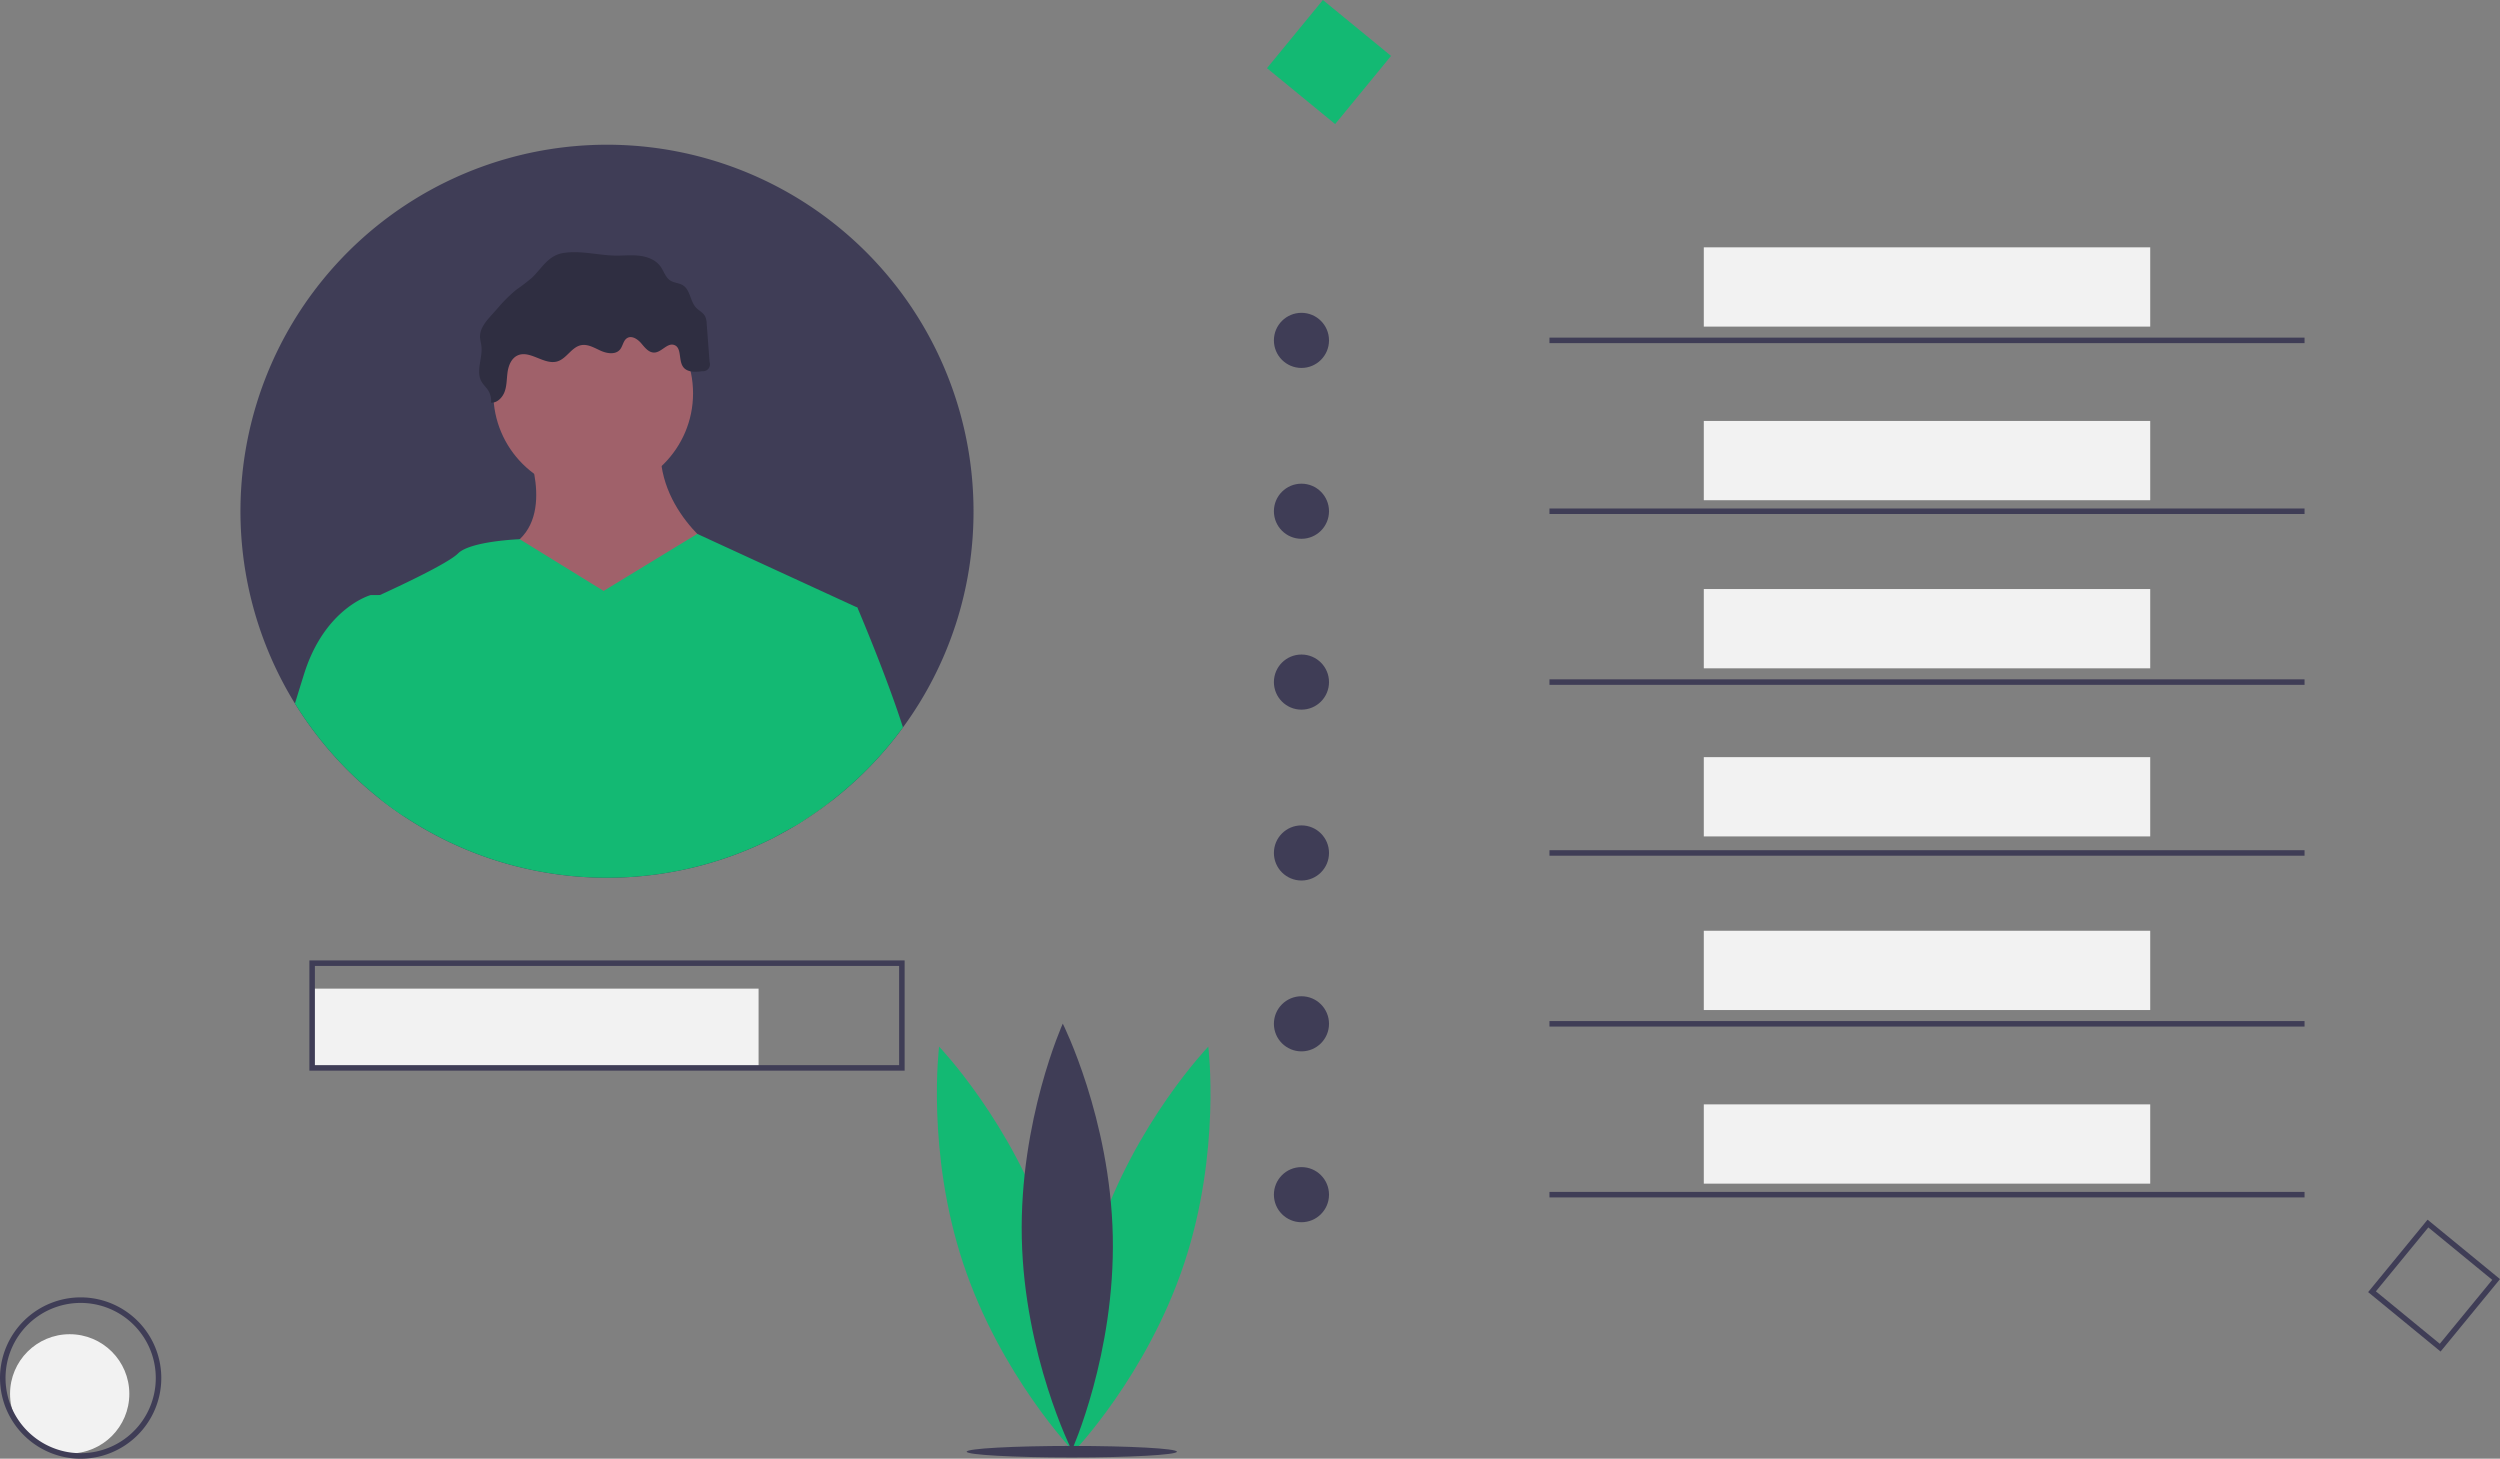 <svg xmlns="http://www.w3.org/2000/svg" xmlns:xlink="http://www.w3.org/1999/xlink" width="907.196" height="529.328" viewBox="0 0 907.196 529.328">
  <rect x="0" y="0" width="907.196" height="529.328" fill="#808080" stroke="none"/>
  <defs>
    <clipPath id="clip-path">
      <rect width="907.196" height="529.328" fill="none"/>
    </clipPath>
  </defs>
  <g id="undraw_personal_info" clip-path="url(#clip-path)">
    <g id="undraw_personal_info-2" data-name="undraw_personal_info" transform="translate(-114.72 -32.772)">
      <path id="Path_91" data-name="Path 91" d="M564.6,649.813c13.487,40.59,8.75,78.7,8.75,78.7s-26.6-27.7-40.09-68.288-8.75-78.7-8.75-78.7S551.116,609.223,564.6,649.813Z" transform="translate(-69.01 -168.95)" fill="#13b973"/>
      <path id="Path_92" data-name="Path 92" d="M582.1,649.813c-13.487,40.59-8.75,78.7-8.75,78.7s26.6-27.7,40.09-68.288,8.75-78.7,8.75-78.7S595.59,609.223,582.1,649.813Z" transform="translate(-69.01 -168.95)" fill="#13b973"/>
      <path id="Path_93" data-name="Path 93" d="M587.535,650.252c.9,42.762-14.872,77.777-14.872,77.777s-17.242-34.317-18.146-77.079,14.872-77.777,14.872-77.777S586.631,607.49,587.535,650.252Z" transform="translate(-69.01 -168.95)" fill="#3f3d56"/>
      <ellipse id="Ellipse_14" data-name="Ellipse 14" cx="38.141" cy="2.093" rx="38.141" ry="2.093" transform="translate(465.503 557.469)" fill="#3f3d56"/>
      <circle id="Ellipse_15" data-name="Ellipse 15" cx="21.641" cy="21.641" r="21.641" transform="translate(118.369 516.93)" fill="#f2f2f2"/>
      <path id="Path_94" data-name="Path 94" d="M212.99,672.51a29.3,29.3,0,0,0-29.26,29.27c0,.16,0,.32.01.48a29.329,29.329,0,0,0,16.44,25.83,28.331,28.331,0,0,0,5.37,2,29.347,29.347,0,0,0,14.89,0,28.332,28.332,0,0,0,5.37-2,29.268,29.268,0,0,0-12.82-55.58Zm7.16,55.58a26.842,26.842,0,0,1-7.16.96c-.48,0-.96-.01-1.43-.04h-.01a26.279,26.279,0,0,1-5.71-.92,27.359,27.359,0,0,1-17.85-15.45v-.01a27.26,27.26,0,1,1,32.16,15.46Z" transform="translate(-69.01 -168.95)" fill="#3f3d56"/>
      <rect id="Rectangle_8" data-name="Rectangle 8" width="162" height="28.766" transform="translate(227.99 391.524)" fill="#f2f2f2"/>
      <rect id="Rectangle_9" data-name="Rectangle 9" width="162" height="28.766" transform="translate(732.99 122.524)" fill="#f2f2f2"/>
      <rect id="Rectangle_10" data-name="Rectangle 10" width="162" height="28.766" transform="translate(732.99 185.524)" fill="#f2f2f2"/>
      <rect id="Rectangle_11" data-name="Rectangle 11" width="162" height="28.766" transform="translate(732.99 246.524)" fill="#f2f2f2"/>
      <rect id="Rectangle_12" data-name="Rectangle 12" width="162" height="28.766" transform="translate(732.99 307.524)" fill="#f2f2f2"/>
      <rect id="Rectangle_13" data-name="Rectangle 13" width="162" height="28.766" transform="translate(732.99 370.524)" fill="#f2f2f2"/>
      <rect id="Rectangle_14" data-name="Rectangle 14" width="162" height="28.766" transform="translate(732.99 433.524)" fill="#f2f2f2"/>
      <path id="Path_95" data-name="Path 95" d="M296,550.24v40H512v-40Zm214,38H298v-36H510Z" transform="translate(-69.01 -168.95)" fill="#3f3d56"/>
      <circle id="Ellipse_16" data-name="Ellipse 16" cx="10" cy="10" r="10" transform="translate(576.99 146.29)" fill="#3f3d56"/>
      <circle id="Ellipse_17" data-name="Ellipse 17" cx="10" cy="10" r="10" transform="translate(576.99 208.29)" fill="#3f3d56"/>
      <circle id="Ellipse_18" data-name="Ellipse 18" cx="10" cy="10" r="10" transform="translate(576.99 270.29)" fill="#3f3d56"/>
      <circle id="Ellipse_19" data-name="Ellipse 19" cx="10" cy="10" r="10" transform="translate(576.99 332.29)" fill="#3f3d56"/>
      <circle id="Ellipse_20" data-name="Ellipse 20" cx="10" cy="10" r="10" transform="translate(576.99 394.29)" fill="#3f3d56"/>
      <circle id="Ellipse_21" data-name="Ellipse 21" cx="10" cy="10" r="10" transform="translate(576.99 456.29)" fill="#3f3d56"/>
      <rect id="Rectangle_15" data-name="Rectangle 15" width="274" height="2" transform="translate(676.99 155.29)" fill="#3f3d56"/>
      <rect id="Rectangle_16" data-name="Rectangle 16" width="274" height="2" transform="translate(676.99 217.29)" fill="#3f3d56"/>
      <rect id="Rectangle_17" data-name="Rectangle 17" width="274" height="2" transform="translate(676.99 279.29)" fill="#3f3d56"/>
      <rect id="Rectangle_18" data-name="Rectangle 18" width="274" height="2" transform="translate(676.99 341.29)" fill="#3f3d56"/>
      <rect id="Rectangle_19" data-name="Rectangle 19" width="274" height="2" transform="translate(676.99 403.29)" fill="#3f3d56"/>
      <rect id="Rectangle_20" data-name="Rectangle 20" width="274" height="2" transform="translate(676.99 465.29)" fill="#3f3d56"/>
      <path id="Path_96" data-name="Path 96" d="M1069.36,692.166,1043.074,670.6l21.565-26.286,26.286,21.565Zm-23.472-21.843,23.194,19.028,19.028-23.194-23.194-19.028Z" transform="translate(-69.01 -168.95)" fill="#3f3d56"/>
      <rect id="Rectangle_21" data-name="Rectangle 21" width="32" height="32" transform="matrix(0.773, 0.634, -0.634, 0.773, 594.768, 32.772)" fill="#13b973"/>
      <path id="Path_97" data-name="Path 97" d="M537,387.24a132.326,132.326,0,0,1-25.6,78.44c-1.9,2.6-3.89,5.14-5.98,7.59a133.413,133.413,0,0,1-19.7,18.9c-.72.56-1.45,1.12-2.19,1.67q-4.05,3.03-8.33,5.75c-.87.55-1.74,1.09-2.62,1.61q-2.985,1.815-6.08,3.46c-1.01.54-2.03,1.07-3.05,1.58a133.091,133.091,0,0,1-133.15-8.29c-1.04-.68-2.06-1.38-3.07-2.1-1.9-1.34-3.77-2.74-5.59-4.18-1.68-1.32-3.32-2.69-4.93-4.09a133.167,133.167,0,0,1-22.35-25.04q-1.86-2.715-3.6-5.52A133.006,133.006,0,1,1,537,387.24Z" transform="translate(-69.01 -168.95)" fill="#3f3d56"/>
      <circle id="Ellipse_22" data-name="Ellipse 22" cx="36.234" cy="36.234" r="36.234" transform="translate(293.747 139.259)" fill="#a0616a"/>
      <path id="Path_98" data-name="Path 98" d="M374.08,361.806s12.078,27.176-4.529,37.744S396.727,453.9,396.727,453.9l48.312-51.332s-25.666-16.607-21.137-43.783Z" transform="translate(-69.01 -168.95)" fill="#a0616a"/>
      <path id="Path_99" data-name="Path 99" d="M485.72,492.17c-.72.56-1.45,1.12-2.19,1.67q-4.05,3.03-8.33,5.75c-.87.55-1.74,1.09-2.62,1.61l-.37-2.01,3.48-1.81Z" transform="translate(-69.01 -168.95)" fill="#a0616a"/>
      <path id="Path_100" data-name="Path 100" d="M472.58,501.2c.88-.52,1.75-1.06,2.62-1.61l.03-.4.46-1.81,19.17-75.18-58.11-26.74-33.98,20.7-30.44-18.77s-17.88.65-22.41,5.18c-3.55,3.55-20.96,11.72-28.36,15.1-2.06.94-3.34,1.51-3.34,1.51s1.14,34.26,3.42,72.49c1.82,1.44,3.69,2.84,5.59,4.18,1.01.72,2.03,1.42,3.07,2.1a133.091,133.091,0,0,0,133.15,8.29Z" transform="translate(-69.01 -168.95)" fill="#13b973"/>
      <path id="Path_101" data-name="Path 101" d="M330.3,417.67v80.28c-1.04-.68-2.06-1.38-3.07-2.1-1.9-1.34-3.77-2.74-5.59-4.18-1.68-1.32-3.32-2.69-4.93-4.09a133.169,133.169,0,0,1-22.35-25.04q-1.86-2.715-3.6-5.52,1.47-4.83,3.3-10.67c7.55-24.15,24.16-28.68,24.16-28.68Z" transform="translate(-69.01 -168.95)" fill="#13b973"/>
      <path id="Path_102" data-name="Path 102" d="M472.58,501.2c.88-.52,1.75-1.06,2.62-1.61q4.275-2.715,8.33-5.75c.74-.55,1.47-1.11,2.19-1.67a133.417,133.417,0,0,0,19.7-18.9c2.09-2.45,4.08-4.99,5.98-7.59-6.15-19.22-16.54-43.48-16.54-43.48l-21.14-1.51s-8.58,68.68-10.27,85.55Z" transform="translate(-69.01 -168.95)" fill="#13b973"/>
      <path id="Path_103" data-name="Path 103" d="M376.775,302.5a68.592,68.592,0,0,1-5.668,4.337,53.886,53.886,0,0,0-6.833,6.787l-2.336,2.616c-1.988,2.226-4.1,4.767-4.014,7.75.031,1.107.371,2.181.5,3.281.529,4.361-2.137,9.155.057,12.961.634,1.1,1.616,1.961,2.315,3.021a7.062,7.062,0,0,1,1.116,4.6c2.358.1,4.292-2.016,5.032-4.258s.64-4.662,1-6.995,1.372-4.8,3.491-5.84c4.522-2.216,9.714,3.545,14.541,2.109,3.37-1,5.147-5.18,8.593-5.88,2.466-.5,4.84.964,7.132,2s5.382,1.519,7-.406c1.073-1.275,1.188-3.317,2.611-4.183,1.706-1.038,3.842.407,5.133,1.93s2.718,3.385,4.714,3.33c2.648-.074,4.676-3.6,7.189-2.763,2.837.944,1.532,5.484,3.253,7.928,1.455,2.067,4.5,1.945,7.007,1.6a2.51,2.51,0,0,0,2.613-3.351l-1.046-13.872a6.7,6.7,0,0,0-.614-2.769c-.728-1.319-2.237-1.988-3.262-3.092-2.156-2.322-2.053-6.392-4.734-8.081-1.392-.877-3.214-.85-4.6-1.743-1.773-1.144-2.344-3.436-3.586-5.141-1.776-2.439-4.88-3.569-7.88-3.88s-6.029.064-9.044-.034c-6.13-.2-12.26-1.925-18.42-.915C382.672,294.436,380.415,299,376.775,302.5Z" transform="translate(-69.01 -168.95)" fill="#2f2e41"/>
    </g>
  </g>
</svg>

